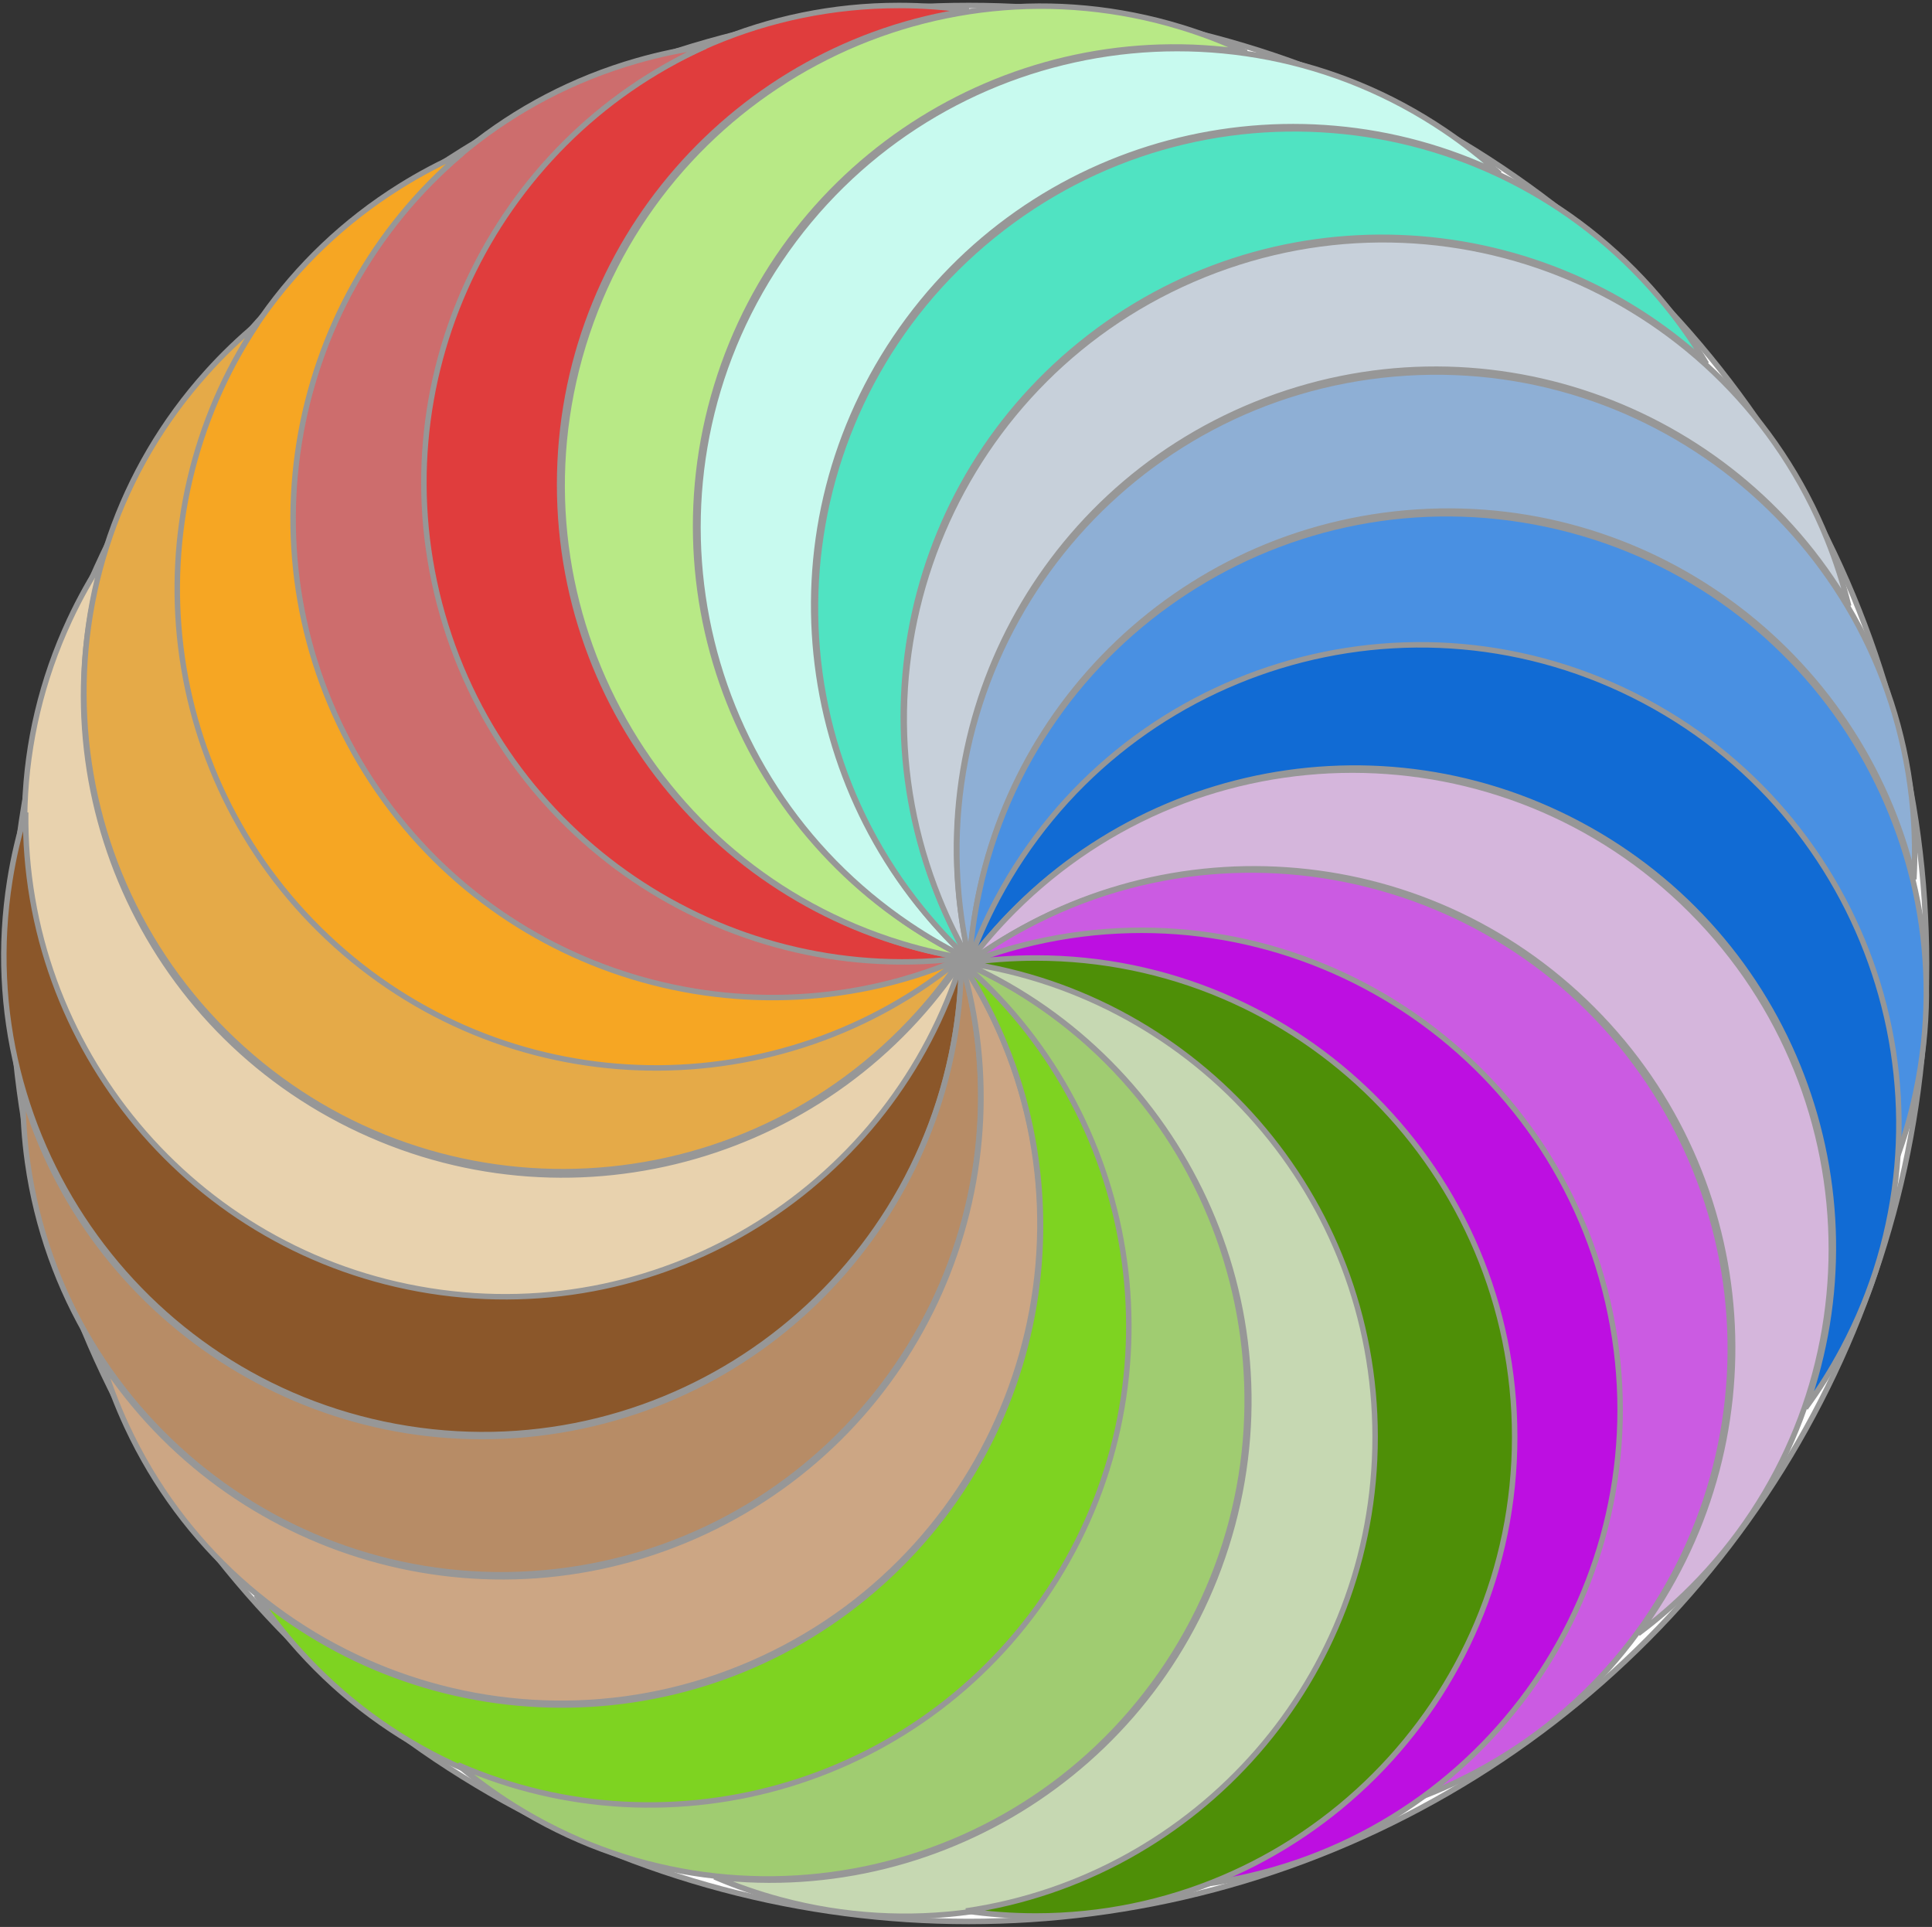 <?xml version="1.0" encoding="UTF-8" standalone="no"?>
<svg width="353px" height="352px" viewBox="0 0 353 352" version="1.1" xmlns="http://www.w3.org/2000/svg" xmlns:xlink="http://www.w3.org/1999/xlink" xmlns:sketch="http://www.bohemiancoding.com/sketch/ns">
    <rect x="0" y="0" width="353" height="352" fill="#333333" stroke="none"/>
    <!-- Generator: Sketch 3.3.2 (12043) - http://www.bohemiancoding.com/sketch -->
    <title>Group</title>
    <desc>Created with Sketch.</desc>
    <defs></defs>
    <g id="Welcome" stroke="none" stroke-width="1" fill="none" fill-rule="evenodd" sketch:type="MSPage">
        <g id="Tablet-Portrait" sketch:type="MSArtboardGroup" transform="translate(-207, -249)" stroke="#979797">
            <g id="Group" sketch:type="MSLayerGroup" transform="translate(182, 223)">
                <circle id="Oval-9" fill="#FFFFFF" sketch:type="MSShapeGroup" cx="202" cy="202" r="175"></circle>
                <path d="M202,201.078 C197.838,201.685 193.581,202 189.25,202 C140.925,202 101.75,162.825 101.75,114.5 C101.75,66.175 140.925,27 189.25,27 C193.581,27 197.838,27.315 202,27.922 C159.718,34.095 127.25,70.506 127.25,114.5 C127.25,158.494 159.718,194.905 202,201.078 Z" id="Oval-7" fill="#E03D3D" sketch:type="MSShapeGroup"></path>
                <path d="M179.657,218.096 C175.495,218.704 171.237,219.019 166.907,219.019 C118.582,219.019 79.407,179.843 79.407,131.519 C79.407,83.194 118.582,44.019 166.907,44.019 C171.237,44.019 175.495,44.333 179.657,44.941 C137.375,51.113 104.907,87.524 104.907,131.519 C104.907,175.513 137.375,211.924 179.657,218.096 Z" id="Oval-7-Copy-2" fill="#CD6D6D" sketch:type="MSShapeGroup" transform="translate(129.532, 131.519) rotate(-16) translate(-129.532, -131.519) "></path>
                <path d="M151.338,296.682 C147.176,297.29 142.918,297.605 138.588,297.605 C90.263,297.605 51.088,258.429 51.088,210.105 C51.088,161.78 90.263,122.605 138.588,122.605 C142.918,122.605 147.176,122.919 151.338,123.527 C109.056,129.699 76.588,166.11 76.588,210.105 C76.588,254.099 109.056,290.51 151.338,296.682 Z" id="Oval-7-Copy-5" fill="#E8D2AE" sketch:type="MSShapeGroup" transform="translate(101.213, 210.105) rotate(-65) translate(-101.213, -210.105) "></path>
                <path d="M157.49,324.05 C153.328,324.657 149.071,324.972 144.74,324.972 C96.415,324.972 57.24,285.797 57.24,237.472 C57.24,189.147 96.415,149.972 144.74,149.972 C149.071,149.972 153.328,150.286 157.49,150.894 C115.209,157.067 82.74,193.478 82.74,237.472 C82.74,281.466 115.209,317.877 157.49,324.05 Z" id="Oval-7-Copy-6" fill="#8B572A" sketch:type="MSShapeGroup" transform="translate(107.365, 237.472) rotate(279) translate(-107.365, -237.472) "></path>
                <path d="M172.011,349.748 C167.849,350.356 163.591,350.67 159.261,350.67 C110.936,350.67 71.761,311.495 71.761,263.17 C71.761,214.846 110.936,175.67 159.261,175.67 C163.591,175.67 167.849,175.985 172.011,176.593 C129.729,182.765 97.261,219.176 97.261,263.17 C97.261,307.165 129.729,343.576 172.011,349.748 Z" id="Oval-7-Copy-7" fill="#B78C66" sketch:type="MSShapeGroup" transform="translate(121.886, 263.17) rotate(262) translate(-121.886, -263.17) "></path>
                <path d="M193.41,370.079 C189.248,370.686 184.991,371.001 180.66,371.001 C132.335,371.001 93.16,331.826 93.16,283.501 C93.16,235.176 132.335,196.001 180.66,196.001 C184.991,196.001 189.248,196.316 193.41,196.923 C151.128,203.096 118.66,239.507 118.66,283.501 C118.66,327.495 151.128,363.906 193.41,370.079 Z" id="Oval-7-Copy-8" fill="#CCA684" sketch:type="MSShapeGroup" transform="translate(143.285, 283.501) rotate(245) translate(-143.285, -283.501) "></path>
                <path d="M219.818,383.264 C215.656,383.872 211.399,384.187 207.068,384.187 C158.743,384.187 119.568,345.011 119.568,296.687 C119.568,248.362 158.743,209.187 207.068,209.187 C211.399,209.187 215.656,209.501 219.818,210.109 C177.537,216.281 145.068,252.692 145.068,296.687 C145.068,340.681 177.537,377.092 219.818,383.264 Z" id="Oval-7-Copy-9" fill="#7ED321" sketch:type="MSShapeGroup" transform="translate(169.693, 296.687) rotate(228) translate(-169.693, -296.687) "></path>
                <path d="M247.186,388.106 C243.024,388.714 238.767,389.028 234.436,389.028 C186.111,389.028 146.936,349.853 146.936,301.528 C146.936,253.203 186.111,214.028 234.436,214.028 C238.767,214.028 243.024,214.343 247.186,214.951 C204.904,221.123 172.436,257.534 172.436,301.528 C172.436,345.522 204.904,381.933 247.186,388.106 Z" id="Oval-7-Copy-10" fill="#A0CC71" sketch:type="MSShapeGroup" transform="translate(197.061, 301.528) rotate(212) translate(-197.061, -301.528) "></path>
                <path d="M276.515,384.781 C272.353,385.389 268.096,385.704 263.765,385.704 C215.44,385.704 176.265,346.528 176.265,298.204 C176.265,249.879 215.44,210.704 263.765,210.704 C268.096,210.704 272.353,211.018 276.515,211.626 C234.234,217.798 201.765,254.209 201.765,298.204 C201.765,342.198 234.234,378.609 276.515,384.781 Z" id="Oval-7-Copy-11" fill="#C6D8B2" sketch:type="MSShapeGroup" transform="translate(226.39, 298.204) rotate(195) translate(-226.39, -298.204) "></path>
                <path d="M162.87,240.614 C158.708,241.222 154.45,241.537 150.12,241.537 C101.795,241.537 62.62,202.361 62.62,154.037 C62.62,105.712 101.795,66.537 150.12,66.537 C154.45,66.537 158.708,66.851 162.87,67.459 C120.588,73.631 88.12,110.042 88.12,154.037 C88.12,198.031 120.588,234.442 162.87,240.614 Z" id="Oval-7-Copy-3" fill="#F6A623" sketch:type="MSShapeGroup" transform="translate(112.745, 154.037) rotate(-32) translate(-112.745, -154.037) "></path>
                <path d="M152.94,266.887 C148.778,267.495 144.521,267.809 140.19,267.809 C91.865,267.809 52.69,228.634 52.69,180.309 C52.69,131.984 91.865,92.809 140.19,92.809 C144.521,92.809 148.778,93.124 152.94,93.732 C110.658,99.904 78.19,136.315 78.19,180.309 C78.19,224.304 110.658,260.714 152.94,266.887 Z" id="Oval-7-Copy-4" fill="#E5AA48" sketch:type="MSShapeGroup" transform="translate(102.815, 180.309) rotate(-48) translate(-102.815, -180.309) "></path>
                <path d="M229.616,190.297 C225.454,190.905 221.196,191.219 216.866,191.219 C168.541,191.219 129.366,152.044 129.366,103.719 C129.366,55.395 168.541,16.219 216.866,16.219 C221.196,16.219 225.454,16.534 229.616,17.142 C187.334,23.314 154.866,59.725 154.866,103.719 C154.866,147.714 187.334,184.125 229.616,190.297 Z" id="Oval-7-Copy-12" fill="#B8E986" sketch:type="MSShapeGroup" transform="translate(179.491, 103.719) rotate(17) translate(-179.491, -103.719) "></path>
                <path d="M259.177,188.062 C255.014,188.669 250.757,188.984 246.427,188.984 C198.102,188.984 158.927,149.809 158.927,101.484 C158.927,53.159 198.102,13.984 246.427,13.984 C250.757,13.984 255.014,14.299 259.177,14.906 C216.895,21.079 184.427,57.49 184.427,101.484 C184.427,145.478 216.895,181.889 259.177,188.062 Z" id="Oval-7-Copy-13" fill="#C8FAEF" sketch:type="MSShapeGroup" transform="translate(209.052, 101.484) rotate(34) translate(-209.052, -101.484) "></path>
                <path d="M288.099,194.567 C283.937,195.174 279.68,195.489 275.349,195.489 C227.024,195.489 187.849,156.314 187.849,107.989 C187.849,59.664 227.024,20.489 275.349,20.489 C279.68,20.489 283.937,20.804 288.099,21.411 C245.818,27.584 213.349,63.995 213.349,107.989 C213.349,151.983 245.818,188.394 288.099,194.567 Z" id="Oval-7-Copy-14" fill="#50E3C2" sketch:type="MSShapeGroup" transform="translate(237.974, 107.989) rotate(51) translate(-237.974, -107.989) "></path>
                <path d="M313.856,209.244 C309.694,209.851 305.437,210.166 301.106,210.166 C252.782,210.166 213.606,170.991 213.606,122.666 C213.606,74.341 252.782,35.166 301.106,35.166 C305.437,35.166 309.694,35.481 313.856,36.088 C271.575,42.261 239.106,78.672 239.106,122.666 C239.106,166.66 271.575,203.071 313.856,209.244 Z" id="Oval-7-Copy-15" fill="#C7D0DA" sketch:type="MSShapeGroup" transform="translate(263.731, 122.666) rotate(68) translate(-263.731, -122.666) "></path>
                <path d="M334.197,230.81 C330.035,231.418 325.778,231.732 321.447,231.732 C273.122,231.732 233.947,192.557 233.947,144.232 C233.947,95.907 273.122,56.732 321.447,56.732 C325.778,56.732 330.035,57.047 334.197,57.654 C291.915,63.827 259.447,100.238 259.447,144.232 C259.447,188.226 291.915,224.637 334.197,230.81 Z" id="Oval-7-Copy-16" fill="#8EAFD5" sketch:type="MSShapeGroup" transform="translate(284.072, 144.232) rotate(85) translate(-284.072, -144.232) "></path>
                <path d="M347.343,257.381 C343.181,257.989 338.924,258.303 334.593,258.303 C286.269,258.303 247.093,219.128 247.093,170.803 C247.093,122.478 286.269,83.303 334.593,83.303 C338.924,83.303 343.181,83.618 347.343,84.225 C305.062,90.398 272.593,126.809 272.593,170.803 C272.593,214.797 305.062,251.208 347.343,257.381 Z" id="Oval-7-Copy-17" fill="#4990E2" sketch:type="MSShapeGroup" transform="translate(297.218, 170.803) rotate(102) translate(-297.218, -170.803) "></path>
                <path d="M352.106,284.885 C347.944,285.492 343.687,285.807 339.356,285.807 C291.031,285.807 251.856,246.632 251.856,198.307 C251.856,149.982 291.031,110.807 339.356,110.807 C343.687,110.807 347.944,111.122 352.106,111.729 C309.825,117.902 277.356,154.313 277.356,198.307 C277.356,242.301 309.825,278.712 352.106,284.885 Z" id="Oval-7-Copy-18" fill="#116BD4" sketch:type="MSShapeGroup" transform="translate(301.981, 198.307) rotate(118) translate(-301.981, -198.307) "></path>
                <path d="M348.66,314.329 C344.498,314.937 340.241,315.251 335.91,315.251 C287.585,315.251 248.41,276.076 248.41,227.751 C248.41,179.426 287.585,140.251 335.91,140.251 C340.241,140.251 344.498,140.566 348.66,141.174 C306.379,147.346 273.91,183.757 273.91,227.751 C273.91,271.746 306.379,308.156 348.66,314.329 Z" id="Oval-7-Copy-19" fill="#D5B6DC" sketch:type="MSShapeGroup" transform="translate(298.535, 227.751) rotate(135) translate(-298.535, -227.751) "></path>
                <path d="M336.756,341.479 C332.594,342.087 328.337,342.402 324.006,342.402 C275.681,342.402 236.506,303.226 236.506,254.902 C236.506,206.577 275.681,167.402 324.006,167.402 C328.337,167.402 332.594,167.716 336.756,168.324 C294.474,174.496 262.006,210.907 262.006,254.902 C262.006,298.896 294.474,335.307 336.756,341.479 Z" id="Oval-7-Copy-20" fill="#CB5BE2" sketch:type="MSShapeGroup" transform="translate(286.631, 254.902) rotate(152) translate(-286.631, -254.902) "></path>
                <path d="M320.042,361.629 C315.88,362.236 311.623,362.551 307.292,362.551 C258.968,362.551 219.792,323.376 219.792,275.051 C219.792,226.726 258.968,187.551 307.292,187.551 C311.623,187.551 315.88,187.865 320.042,188.473 C277.761,194.646 245.292,231.057 245.292,275.051 C245.292,319.045 277.761,355.456 320.042,361.629 Z" id="Oval-7-Copy-21" fill="#BD0FE1" sketch:type="MSShapeGroup" transform="translate(269.917, 275.051) rotate(167) translate(-269.917, -275.051) "></path>
                <path d="M301.75,375.078 C297.588,375.685 293.331,376 289,376 C240.675,376 201.5,336.825 201.5,288.5 C201.5,240.175 240.675,201 289,201 C293.331,201 297.588,201.315 301.75,201.922 C259.468,208.095 227,244.506 227,288.5 C227,332.494 259.468,368.905 301.75,375.078 Z" id="Oval-7-Copy-22" fill="#4E8F07" sketch:type="MSShapeGroup" transform="translate(251.625, 288.5) rotate(180) translate(-251.625, -288.5) "></path>
            </g>
        </g>
    </g>
</svg>